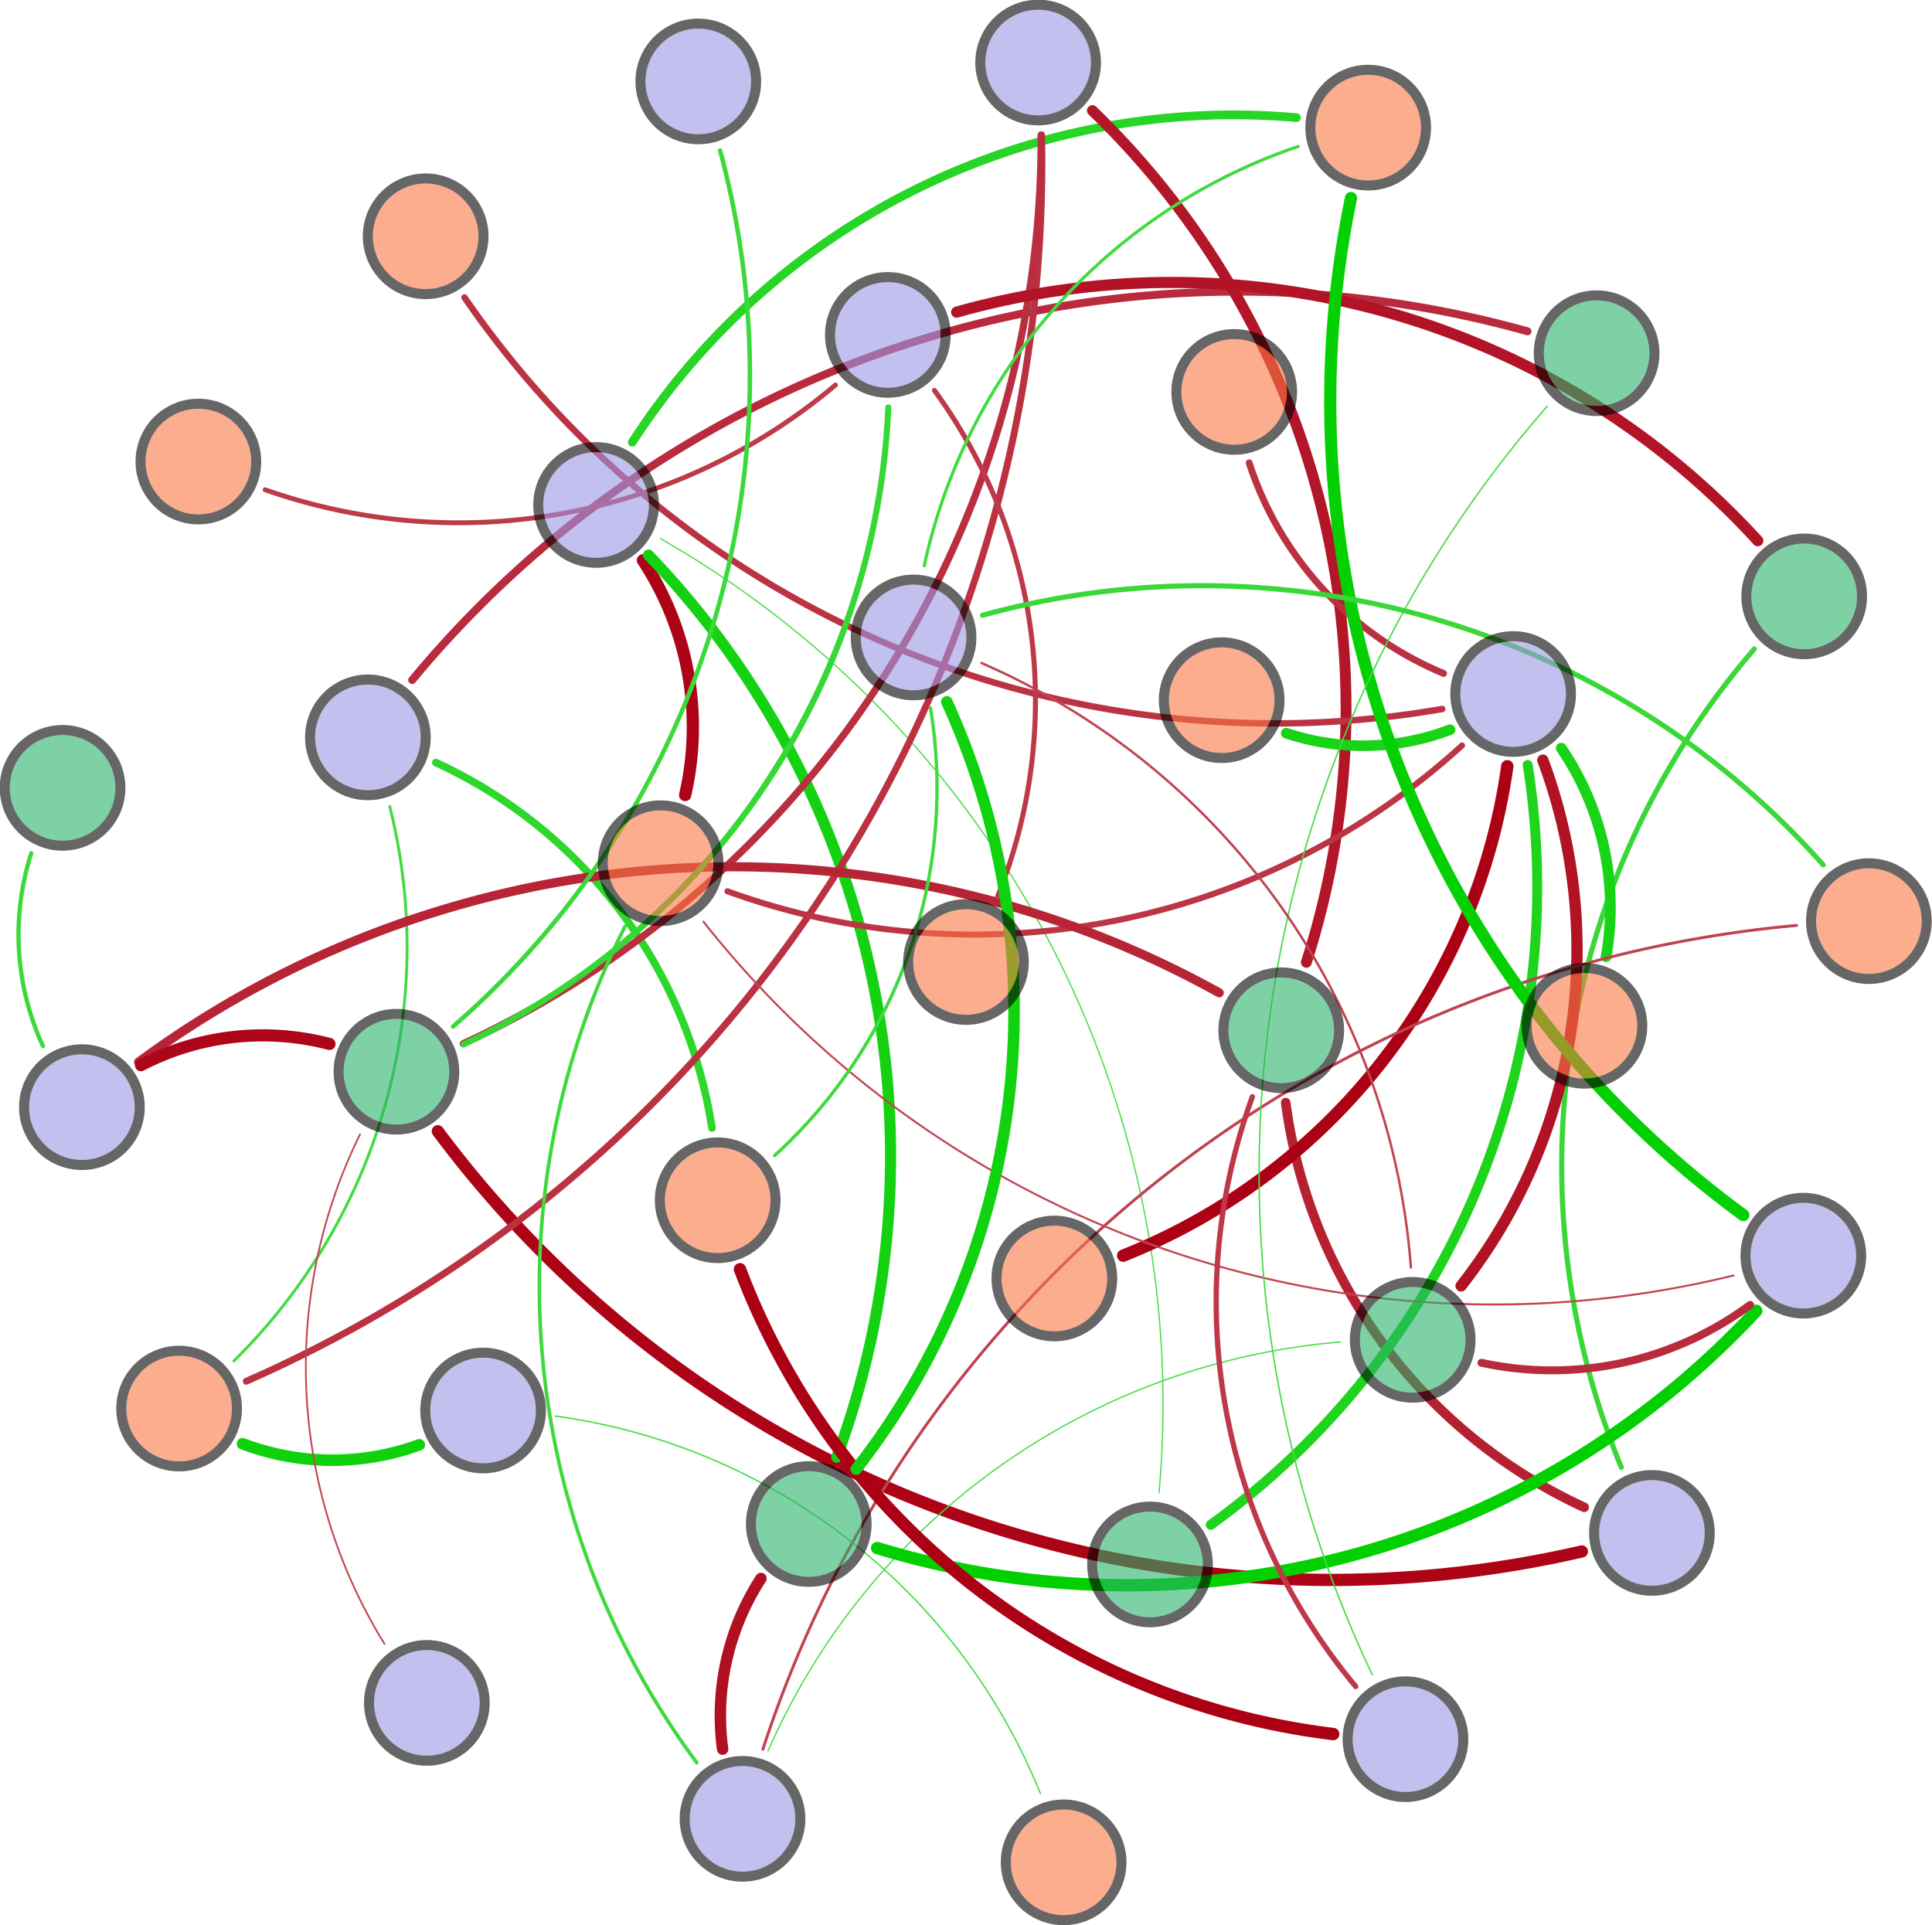 <?xml version="1.0" encoding="UTF-8"?>
<!DOCTYPE svg PUBLIC "-//W3C//DTD SVG 1.1//EN"
    "http://www.w3.org/Graphics/SVG/1.1/DTD/svg11.dtd" >
<svg contentScriptType="text/ecmascript" width="1402.0"
     xmlns:xlink="http://www.w3.org/1999/xlink" zoomAndPan="magnify"
     contentStyleType="text/css"
     viewBox="-698 -691 1402 1397" height="1397.0"
     preserveAspectRatio="xMidYMid meet" xmlns="http://www.w3.org/2000/svg"
     version="1.1">
    <g id="edges">
        <path stroke-linecap="round" fill="none"
              class="id_Bacterial_16S_rRNA id_W-pH"
              d="M 451.556,402.81 A 377.677,377.677 0,0 1,235.005,109.162"
              stroke="#b62132" stroke-width="6.974" stroke-opacity="1.0"/>
        <path stroke-linecap="round" fill="none"
              class="id_Bacterial_16S_rRNA id_W-NO_{2}^{-}"
              d="M 449.909,434.886 A 808.839,808.839 0,0 1,-380.292,129.928"
              stroke="#ad0317" stroke-width="8.879" stroke-opacity="1.0"/>
        <path stroke-linecap="round" fill="none"
              class="id_Bacterial_16S_rRNA id_W-COD"
              d="M 478.519,373.748 A 573.798,573.798 0,0 1,575.066,-220.048"
              stroke="#39d838" stroke-width="3.763" stroke-opacity="1.0"/>
        <path stroke-linecap="round" fill="none"
              class="id_Archaeal_16S_rRNA id_S-Size-d(0.1)"
              d="M -231.469,-284.386 A 220.133,220.133 0,0 1,-200.806,-114.062"
              stroke="#ad0317" stroke-width="8.898" stroke-opacity="1.0"/>
        <path stroke-linecap="round" fill="none"
              class="id_Archaeal_16S_rRNA id_Ⅰ-Area"
              d="M -239.141,-370.113 A 519.682,519.682 0,0 1,242.759,-605.629"
              stroke="#27d525" stroke-width="6.343" stroke-opacity="1.0"/>
        <path stroke-linecap="round" fill="none"
              class="id_Archaeal_16S_rRNA id_W-TN"
              d="M -227.425,-288.188 A 629.539,629.539 0,0 1,-90.817,366.433"
              stroke="#14d212" stroke-width="8.059" stroke-opacity="1.0"/>
        <path stroke-linecap="round" fill="none"
              class="id_Archaeal_16S_rRNA id_W-NH_{4}^{+}"
              d="M -218.821,-300.172 A 722.985,722.985 0,0 1,143.104,392.11"
              stroke="#48db46" stroke-width="0.9" stroke-opacity="1.0"/>
        <path stroke-linecap="round" fill="none" class="id_AOA_amoA id_S-TN"
              d="M -415.147,-105.755 A 421.647,421.647 0,0 1,-528.327,296.676"
              stroke="#42da41" stroke-width="2.067" stroke-opacity="1.0"/>
        <path stroke-linecap="round" fill="none" class="id_AOA_amoA id_Ⅳ-Area"
              d="M -381.722,-137.603 A 350.866,350.866 0,0 1,-181.332,127.581"
              stroke="#2ed72c" stroke-width="5.521" stroke-opacity="1.0"/>
        <path stroke-linecap="round" fill="none" class="id_AOA_amoA id_W-T"
              d="M -398.87,-197.513 A 778.522,778.522 0,0 1,410.476,-450.561"
              stroke="#b92b3c" stroke-width="5.784" stroke-opacity="1.0"/>
        <path stroke-linecap="round" fill="none" class="id_AOB_amoA id_S-TN"
              d="M 57.884,-593.077 A 965.635,965.635 0,0 1,-519.306,311.355"
              stroke="#bb3141" stroke-width="4.964" stroke-opacity="1.0"/>
        <path stroke-linecap="round" fill="none" class="id_AOB_amoA id_W-pH"
              d="M 94.727,-610.744 A 603.414,603.414 0,0 1,249.989,7.319"
              stroke="#b21628" stroke-width="7.881" stroke-opacity="1.0"/>
        <path stroke-linecap="round" fill="none"
              class="id_AOB_amoA id_W-NO_{2}^{-}"
              d="M 57.491,-593.059 A 723.231,723.231 0,0 1,-361.826,66.395"
              stroke="#ba2f40" stroke-width="5.198" stroke-opacity="1.0"/>
        <path stroke-linecap="round" fill="none"
              class="id_nxrA id_S-Size-d(0.1)"
              d="M 362.987,-150.02 A 525.605,525.605 0,0 1,-170.127,-44.21"
              stroke="#bc3545" stroke-width="4.378" stroke-opacity="1.0"/>
        <path stroke-linecap="round" fill="none" class="id_nxrA id_BIX"
              d="M 434.98,-148.049 A 205.209,205.209 0,0 1,467.483,3.192"
              stroke="#18d316" stroke-width="7.804" stroke-opacity="1.0"/>
        <path stroke-linecap="round" fill="none" class="id_nxrA id_HIX"
              d="M 395.802,-134.932 A 449.329,449.329 0,0 1,117.047,220.222"
              stroke="#ac0115" stroke-width="8.966" stroke-opacity="1.0"/>
        <path stroke-linecap="round" fill="none" class="id_nxrA id_β:α"
              d="M 354.253,-161.459 A 176.28,176.28 0,0 1,235.379,-158.944"
              stroke="#19d317" stroke-width="7.7" stroke-opacity="1.0"/>
        <path stroke-linecap="round" fill="none" class="id_nxrA id_Ⅲ-Area"
              d="M 348.569,-176.488 A 713.5,713.5 0,0 1,-360.913,-475.12"
              stroke="#bb3343" stroke-width="4.69" stroke-opacity="1.0"/>
        <path stroke-linecap="round" fill="none" class="id_nxrA id_Ⅴ-Area"
              d="M 349.595,-202.288 A 248.643,248.643 0,0 1,208.49,-355.115"
              stroke="#bb3141" stroke-width="4.951" stroke-opacity="1.0"/>
        <path stroke-linecap="round" fill="none" class="id_nxrA id_W-NO_{3}^{-}"
              d="M 421.609,-139.39 A 395.257,395.257 0,0 1,362.281,242.159"
              stroke="#b11224" stroke-width="8.194" stroke-opacity="1.0"/>
        <path stroke-linecap="round" fill="none" class="id_nxrA id_W-NH_{4}^{+}"
              d="M 410.594,-135.833 A 570.349,570.349 0,0 1,180.575,415.55"
              stroke="#1fd41d" stroke-width="7.207" stroke-opacity="1.0"/>
        <path stroke-linecap="round" fill="none"
              class="id_narG id_S-Size-d(0.1)"
              d="M -192.396,588.134 A 580.025,580.025 0,0 1,-244.424,-18.734"
              stroke="#3fd93e" stroke-width="2.611" stroke-opacity="1.0"/>
        <path stroke-linecap="round" fill="none" class="id_narG id_FI"
              d="M -144.404,578.428 A 871.027,871.027 0,0 1,605.697,-19.419"
              stroke="#c04250" stroke-width="2.099" stroke-opacity="1.0"/>
        <path stroke-linecap="round" fill="none" class="id_narG id_W-TN"
              d="M -173.611,578.333 A 182.736,182.736 0,0 1,-145.792,454.505"
              stroke="#b01022" stroke-width="8.305" stroke-opacity="1.0"/>
        <path stroke-linecap="round" fill="none" class="id_narG id_W-NO_{3}^{-}"
              d="M -140.663,579.676 A 498.15,498.15 0,0 1,274.582,282.885"
              stroke="#48db46" stroke-width="0.93" stroke-opacity="1.0"/>
        <path stroke-linecap="round" fill="none" class="id_napA id_S-TN"
              d="M -393.752,357.497 A 183.832,183.832 0,0 1,-522.023,356.689"
              stroke="#0fd20d" stroke-width="8.384" stroke-opacity="1.0"/>
        <path stroke-linecap="round" fill="none" class="id_napA id_S-TP"
              d="M -294.988,336.622 A 444.869,444.869 0,0 1,57.042,610.628"
              stroke="#47db46" stroke-width="1.01" stroke-opacity="1.0"/>
        <path stroke-linecap="round" fill="none" class="id_nirK id_W-pH"
              d="M -597.381,79.736 A 726.766,726.766 0,0 1,186.74,29.47"
              stroke="#b72435" stroke-width="6.637" stroke-opacity="1.0"/>
        <path stroke-linecap="round" fill="none" class="id_nirK id_W-DO"
              d="M -666.844,68.101 A 193.451,193.451 0,0 1,-675.314,-71.824"
              stroke="#3dd93b" stroke-width="3.097"
              stroke-opacity="0.996"/>
        <path stroke-linecap="round" fill="none" class="id_nirK id_W-NO_{2}^{-}"
              d="M -595.69,81.985 A 191.4,191.4 0,0 1,-458.909,66.579"
              stroke="#ad0519" stroke-width="8.805" stroke-opacity="1.0"/>
        <path stroke-linecap="round" fill="none"
              class="id_nirS id_S-Size-d(0.9)"
              d="M -91.733,-411.592 A 423.913,423.913 0,0 1,-505.592,-335.578"
              stroke="#bd3a49" stroke-width="3.529" stroke-opacity="1.0"/>
        <path stroke-linecap="round" fill="none"
              class="id_nirS id_S-Size-d((0.9-0.1)/0.5)"
              d="M -19.889,-407.667 A 382.154,382.154 0,0 1,25.892,-40.228"
              stroke="#bd3949" stroke-width="3.656" stroke-opacity="1.0"/>
        <path stroke-linecap="round" fill="none" class="id_nirS id_W-NO_{2}^{-}"
              d="M -53.393,-395.347 A 535.587,535.587 0,0 1,-361.643,66.836"
              stroke="#35d834" stroke-width="4.394" stroke-opacity="1.0"/>
        <path stroke-linecap="round" fill="none" class="id_nirS id_W-COD"
              d="M -3.787,-464.488 A 576.261,576.261 0,0 1,577.573,-298.615"
              stroke="#b21326" stroke-width="8.078" stroke-opacity="1.0"/>
        <path stroke-linecap="round" fill="none" class="id_nosZ id_W-NO_{2}^{-}"
              d="M -418.928,502.04 A 382.124,382.124 0,0 1,-436.758,132.225"
              stroke="#c14654" stroke-width="1.25" stroke-opacity="1.0"/>
        <path stroke-linecap="round" fill="none" class="id_hzsA id_W-NO_{2}^{-}"
              d="M -175.439,-581.743 A 626.083,626.083 0,0 1,-369.212,53.942"
              stroke="#3cd93a" stroke-width="3.249" stroke-opacity="1.0"/>
        <path stroke-linecap="round" fill="none"
              class="id_hzsB id_S-Size-d(0.1)"
              d="M 560.023,234.591 A 730.658,730.658 0,0 1,-187.531,-22.148"
              stroke="#c14554" stroke-width="1.418" stroke-opacity="1.0"/>
        <path stroke-linecap="round" fill="none" class="id_hzsB id_Ⅰ-Area"
              d="M 567.065,190.734 A 731.159,731.159 0,0 1,282.386,-547.278"
              stroke="#05d003" stroke-width="8.86" stroke-opacity="1.0"/>
        <path stroke-linecap="round" fill="none" class="id_hzsB id_W-TN"
              d="M 576.497,260.25 A 622.949,622.949 0,0 1,-61.476,432.391"
              stroke="#02d000" stroke-width="8.965" stroke-opacity="1.0"/>
        <path stroke-linecap="round" fill="none" class="id_hzsB id_W-NO_{3}^{-}"
              d="M 572.018,255.95 A 241.644,241.644 0,0 1,377.052,297.969"
              stroke="#b92b3c" stroke-width="5.752" stroke-opacity="1.0"/>
        <path stroke-linecap="round" fill="none" class="id_hzo id_Ⅳ-Area"
              d="M 269.45,567.378 A 528.406,528.406 0,0 1,-161.03,230.072"
              stroke="#ac0014" stroke-width="9.0" stroke-opacity="1.0"/>
        <path stroke-linecap="round" fill="none" class="id_hzo id_W-pH"
              d="M 285.814,532.853 A 435.236,435.236 0,0 1,210.82,104.911"
              stroke="#bd3848" stroke-width="3.856" stroke-opacity="1.0"/>
        <path stroke-linecap="round" fill="none" class="id_hzo id_W-T"
              d="M 297.845,524.338 A 846.088,846.088 0,0 1,424.789,-396.174"
              stroke="#47db46" stroke-width="1.044" stroke-opacity="1.0"/>
        <path stroke-linecap="round" fill="none" class="id_nifH id_FI"
              d="M 15.013,-244.526 A 602.654,602.654 0,0 1,625.036,-63.378"
              stroke="#39d838" stroke-width="3.726" stroke-opacity="1.0"/>
        <path stroke-linecap="round" fill="none" class="id_nifH id_Ⅰ-Area"
              d="M -27.28,-280.442 A 413.08,413.08 0,0 1,244.062,-584.716"
              stroke="#41da40" stroke-width="2.303" stroke-opacity="1.0"/>
        <path stroke-linecap="round" fill="none" class="id_nifH id_Ⅳ-Area"
              d="M -22.784,-177.273 A 360.387,360.387 0,0 1,-135.822,147.543"
              stroke="#40da3f" stroke-width="2.428" stroke-opacity="1.0"/>
        <path stroke-linecap="round" fill="none" class="id_nifH id_W-TN"
              d="M -10.905,-181.694 A 539.884,539.884 0,0 1,-76.722,375.156"
              stroke="#10d20e" stroke-width="8.357" stroke-opacity="1.0"/>
        <path stroke-linecap="round" fill="none" class="id_nifH id_W-NO_{3}^{-}"
              d="M 14.168,-209.891 A 521.104,521.104 0,0 1,325.854,228.731"
              stroke="#c04452" stroke-width="1.742" stroke-opacity="1.0"/>
    </g>
    <g id="nodes">
        <circle fill="#9a96e5" r="38.304" fill-opacity="0.6"
                class="id_Bacterial_16S_rRNA" cx="500.755" cy="421.417"/>
        <circle fill="none" r="41.952" cx="500.755" cy="421.417"
                stroke="#000000" stroke-opacity="0.6" stroke-width="7.296"/>
        <circle fill="#28b36a" r="38.304" fill-opacity="0.6" class="id_W-pH"
                cx="231.766" cy="56.662"/>
        <circle fill="none" r="41.952" cx="231.766" cy="56.662"
                stroke="#000000" stroke-opacity="0.6" stroke-width="7.296"/>
        <circle fill="#28b36a" r="38.304" fill-opacity="0.6"
                class="id_W-NO_{2}^{-}" cx="-410.329" cy="86.747"/>
        <circle fill="none" r="41.952" cx="-410.329" cy="86.747"
                stroke="#000000" stroke-opacity="0.6" stroke-width="7.296"/>
        <circle fill="#28b36a" r="38.304" fill-opacity="0.6" class="id_W-COD"
                cx="611.258" cy="-258.216"/>
        <circle fill="none" r="41.952" cx="611.258" cy="-258.216"
                stroke="#000000" stroke-opacity="0.6" stroke-width="7.296"/>
        <circle fill="#9a96e5" r="38.304" fill-opacity="0.6"
                class="id_Archaeal_16S_rRNA" cx="-265.429" cy="-324.553"/>
        <circle fill="none" r="41.952" cx="-265.429" cy="-324.553"
                stroke="#000000" stroke-opacity="0.6" stroke-width="7.296"/>
        <circle fill="#f97743" r="38.304" fill-opacity="0.6"
                class="id_S-Size-d(0.1)" cx="-218.625" cy="-64.573"/>
        <circle fill="none" r="41.952" cx="-218.625" cy="-64.573"
                stroke="#000000" stroke-opacity="0.6" stroke-width="7.296"/>
        <circle fill="#f97743" r="38.304" fill-opacity="0.6" class="id_Ⅰ-Area"
                cx="294.857" cy="-598.378"/>
        <circle fill="none" r="41.952" cx="294.857" cy="-598.378"
                stroke="#000000" stroke-opacity="0.6" stroke-width="7.296"/>
        <circle fill="#28b36a" r="38.304" fill-opacity="0.6" class="id_W-TN"
                cx="-111.105" cy="414.963"/>
        <circle fill="none" r="41.952" cx="-111.105" cy="414.963"
                stroke="#000000" stroke-opacity="0.6" stroke-width="7.296"/>
        <circle fill="#28b36a" r="38.304" fill-opacity="0.6"
                class="id_W-NH_{4}^{+}" cx="136.526" cy="444.297"/>
        <circle fill="none" r="41.952" cx="136.526" cy="444.297"
                stroke="#000000" stroke-opacity="0.6" stroke-width="7.296"/>
        <circle fill="#9a96e5" r="38.304" fill-opacity="0.6" class="id_AOA_amoA"
                cx="-431.039" cy="-155.897"/>
        <circle fill="none" r="41.952" cx="-431.039" cy="-155.897"
                stroke="#000000" stroke-opacity="0.6" stroke-width="7.296"/>
        <circle fill="#f97743" r="38.304" fill-opacity="0.6" class="id_S-TN"
                cx="-568.026" cy="331.183"/>
        <circle fill="none" r="41.952" cx="-568.026" cy="331.183"
                stroke="#000000" stroke-opacity="0.6" stroke-width="7.296"/>
        <circle fill="#f97743" r="38.304" fill-opacity="0.6" class="id_Ⅳ-Area"
                cx="-177.199" cy="180.019"/>
        <circle fill="none" r="41.952" cx="-177.199" cy="180.019"
                stroke="#000000" stroke-opacity="0.6" stroke-width="7.296"/>
        <circle fill="#28b36a" r="38.304" fill-opacity="0.6" class="id_W-T"
                cx="460.622" cy="-434.681"/>
        <circle fill="none" r="41.952" cx="460.622" cy="-434.681"
                stroke="#000000" stroke-opacity="0.6" stroke-width="7.296"/>
        <circle fill="#9a96e5" r="38.304" fill-opacity="0.6" class="id_AOB_amoA"
                cx="55.348" cy="-645.616"/>
        <circle fill="none" r="41.952" cx="55.348" cy="-645.616"
                stroke="#000000" stroke-opacity="0.6" stroke-width="7.296"/>
        <circle fill="#9a96e5" r="38.304" fill-opacity="0.6" class="id_nxrA"
                cx="400.033" cy="-187.362"/>
        <circle fill="none" r="41.952" cx="400.033" cy="-187.362"
                stroke="#000000" stroke-opacity="0.6" stroke-width="7.296"/>
        <circle fill="#f97743" r="38.304" fill-opacity="0.6" class="id_BIX"
                cx="451.773" cy="53.392"/>
        <circle fill="none" r="41.952" cx="451.773" cy="53.392"
                stroke="#000000" stroke-opacity="0.6" stroke-width="7.296"/>
        <circle fill="#f97743" r="38.304" fill-opacity="0.6" class="id_HIX"
                cx="67.124" cy="236.789"/>
        <circle fill="none" r="41.952" cx="67.124" cy="236.789"
                stroke="#000000" stroke-opacity="0.6" stroke-width="7.296"/>
        <circle fill="#f97743" r="38.304" fill-opacity="0.6" class="id_β:α"
                cx="188.545" cy="-182.887"/>
        <circle fill="none" r="41.952" cx="188.545" cy="-182.887"
                stroke="#000000" stroke-opacity="0.6" stroke-width="7.296"/>
        <circle fill="#f97743" r="38.304" fill-opacity="0.6" class="id_Ⅲ-Area"
                cx="-389.11" cy="-519.524"/>
        <circle fill="none" r="41.952" cx="-389.11" cy="-519.524"
                stroke="#000000" stroke-opacity="0.6" stroke-width="7.296"/>
        <circle fill="#f97743" r="38.304" fill-opacity="0.6" class="id_Ⅴ-Area"
                cx="197.627" cy="-406.581"/>
        <circle fill="none" r="41.952" cx="197.627" cy="-406.581"
                stroke="#000000" stroke-opacity="0.6" stroke-width="7.296"/>
        <circle fill="#28b36a" r="38.304" fill-opacity="0.6"
                class="id_W-NO_{3}^{-}" cx="327.158" cy="281.315"/>
        <circle fill="none" r="41.952" cx="327.158" cy="281.315"
                stroke="#000000" stroke-opacity="0.6" stroke-width="7.296"/>
        <circle fill="#9a96e5" r="38.304" fill-opacity="0.6" class="id_narG"
                cx="-159.172" cy="628.913"/>
        <circle fill="none" r="41.952" cx="-159.172" cy="628.913"
                stroke="#000000" stroke-opacity="0.6" stroke-width="7.296"/>
        <circle fill="#f97743" r="38.304" fill-opacity="0.6" class="id_FI"
                cx="658.204" cy="-22.553"/>
        <circle fill="none" r="41.952" cx="658.204" cy="-22.553"
                stroke="#000000" stroke-opacity="0.6" stroke-width="7.296"/>
        <circle fill="#9a96e5" r="38.304" fill-opacity="0.6" class="id_napA"
                cx="-347.432" cy="332.573"/>
        <circle fill="none" r="41.952" cx="-347.432" cy="332.573"
                stroke="#000000" stroke-opacity="0.6" stroke-width="7.296"/>
        <circle fill="#f97743" r="38.304" fill-opacity="0.6" class="id_S-TP"
                cx="73.84" cy="660.473"/>
        <circle fill="none" r="41.952" cx="73.84" cy="660.473"
                stroke="#000000" stroke-opacity="0.6" stroke-width="7.296"/>
        <circle fill="#9a96e5" r="38.304" fill-opacity="0.6" class="id_nirK"
                cx="-638.566" cy="112.454"/>
        <circle fill="none" r="41.952" cx="-638.566" cy="112.454"
                stroke="#000000" stroke-opacity="0.6" stroke-width="7.296"/>
        <circle fill="#28b36a" r="38.304" fill-opacity="0.6" class="id_W-DO"
                cx="-652.592" cy="-119.264"/>
        <circle fill="none" r="41.952" cx="-652.592" cy="-119.264"
                stroke="#000000" stroke-opacity="0.6" stroke-width="7.296"/>
        <circle fill="#9a96e5" r="38.304" fill-opacity="0.6" class="id_nirS"
                cx="-53.718" cy="-447.946"/>
        <circle fill="none" r="41.952" cx="-53.718" cy="-447.946"
                stroke="#000000" stroke-opacity="0.6" stroke-width="7.296"/>
        <circle fill="#f97743" r="38.304" fill-opacity="0.6"
                class="id_S-Size-d(0.9)" cx="-554.044" cy="-356.05"/>
        <circle fill="none" r="41.952" cx="-554.044" cy="-356.05"
                stroke="#000000" stroke-opacity="0.6" stroke-width="7.296"/>
        <circle fill="#f97743" r="38.304" fill-opacity="0.6"
                class="id_S-Size-d((0.9-0.1)/0.5)" cx="2.981" cy="7.12"/>
        <circle fill="none" r="41.952" cx="2.981" cy="7.12"
                stroke="#000000" stroke-opacity="0.6" stroke-width="7.296"/>
        <circle fill="#9a96e5" r="38.304" fill-opacity="0.6" class="id_nosZ"
                cx="-388.246" cy="544.765"/>
        <circle fill="none" r="41.952" cx="-388.246" cy="544.765"
                stroke="#000000" stroke-opacity="0.6" stroke-width="7.296"/>
        <circle fill="#9a96e5" r="38.304" fill-opacity="0.6" class="id_hzsA"
                cx="-191.264" cy="-631.906"/>
        <circle fill="none" r="41.952" cx="-191.264" cy="-631.906"
                stroke="#000000" stroke-opacity="0.6" stroke-width="7.296"/>
        <circle fill="#9a96e5" r="38.304" fill-opacity="0.6" class="id_hzsB"
                cx="610.622" cy="220.222"/>
        <circle fill="none" r="41.952" cx="610.622" cy="220.222"
                stroke="#000000" stroke-opacity="0.6" stroke-width="7.296"/>
        <circle fill="#9a96e5" r="38.304" fill-opacity="0.6" class="id_hzo"
                cx="321.918" cy="571.106"/>
        <circle fill="none" r="41.952" cx="321.918" cy="571.106"
                stroke="#000000" stroke-opacity="0.6" stroke-width="7.296"/>
        <circle fill="#9a96e5" r="38.304" fill-opacity="0.6" class="id_nifH"
                cx="-35.06" cy="-228.42"/>
        <circle fill="none" r="41.952" cx="-35.06" cy="-228.42"
                stroke="#000000" stroke-opacity="0.6" stroke-width="7.296"/>
    </g>
</svg>